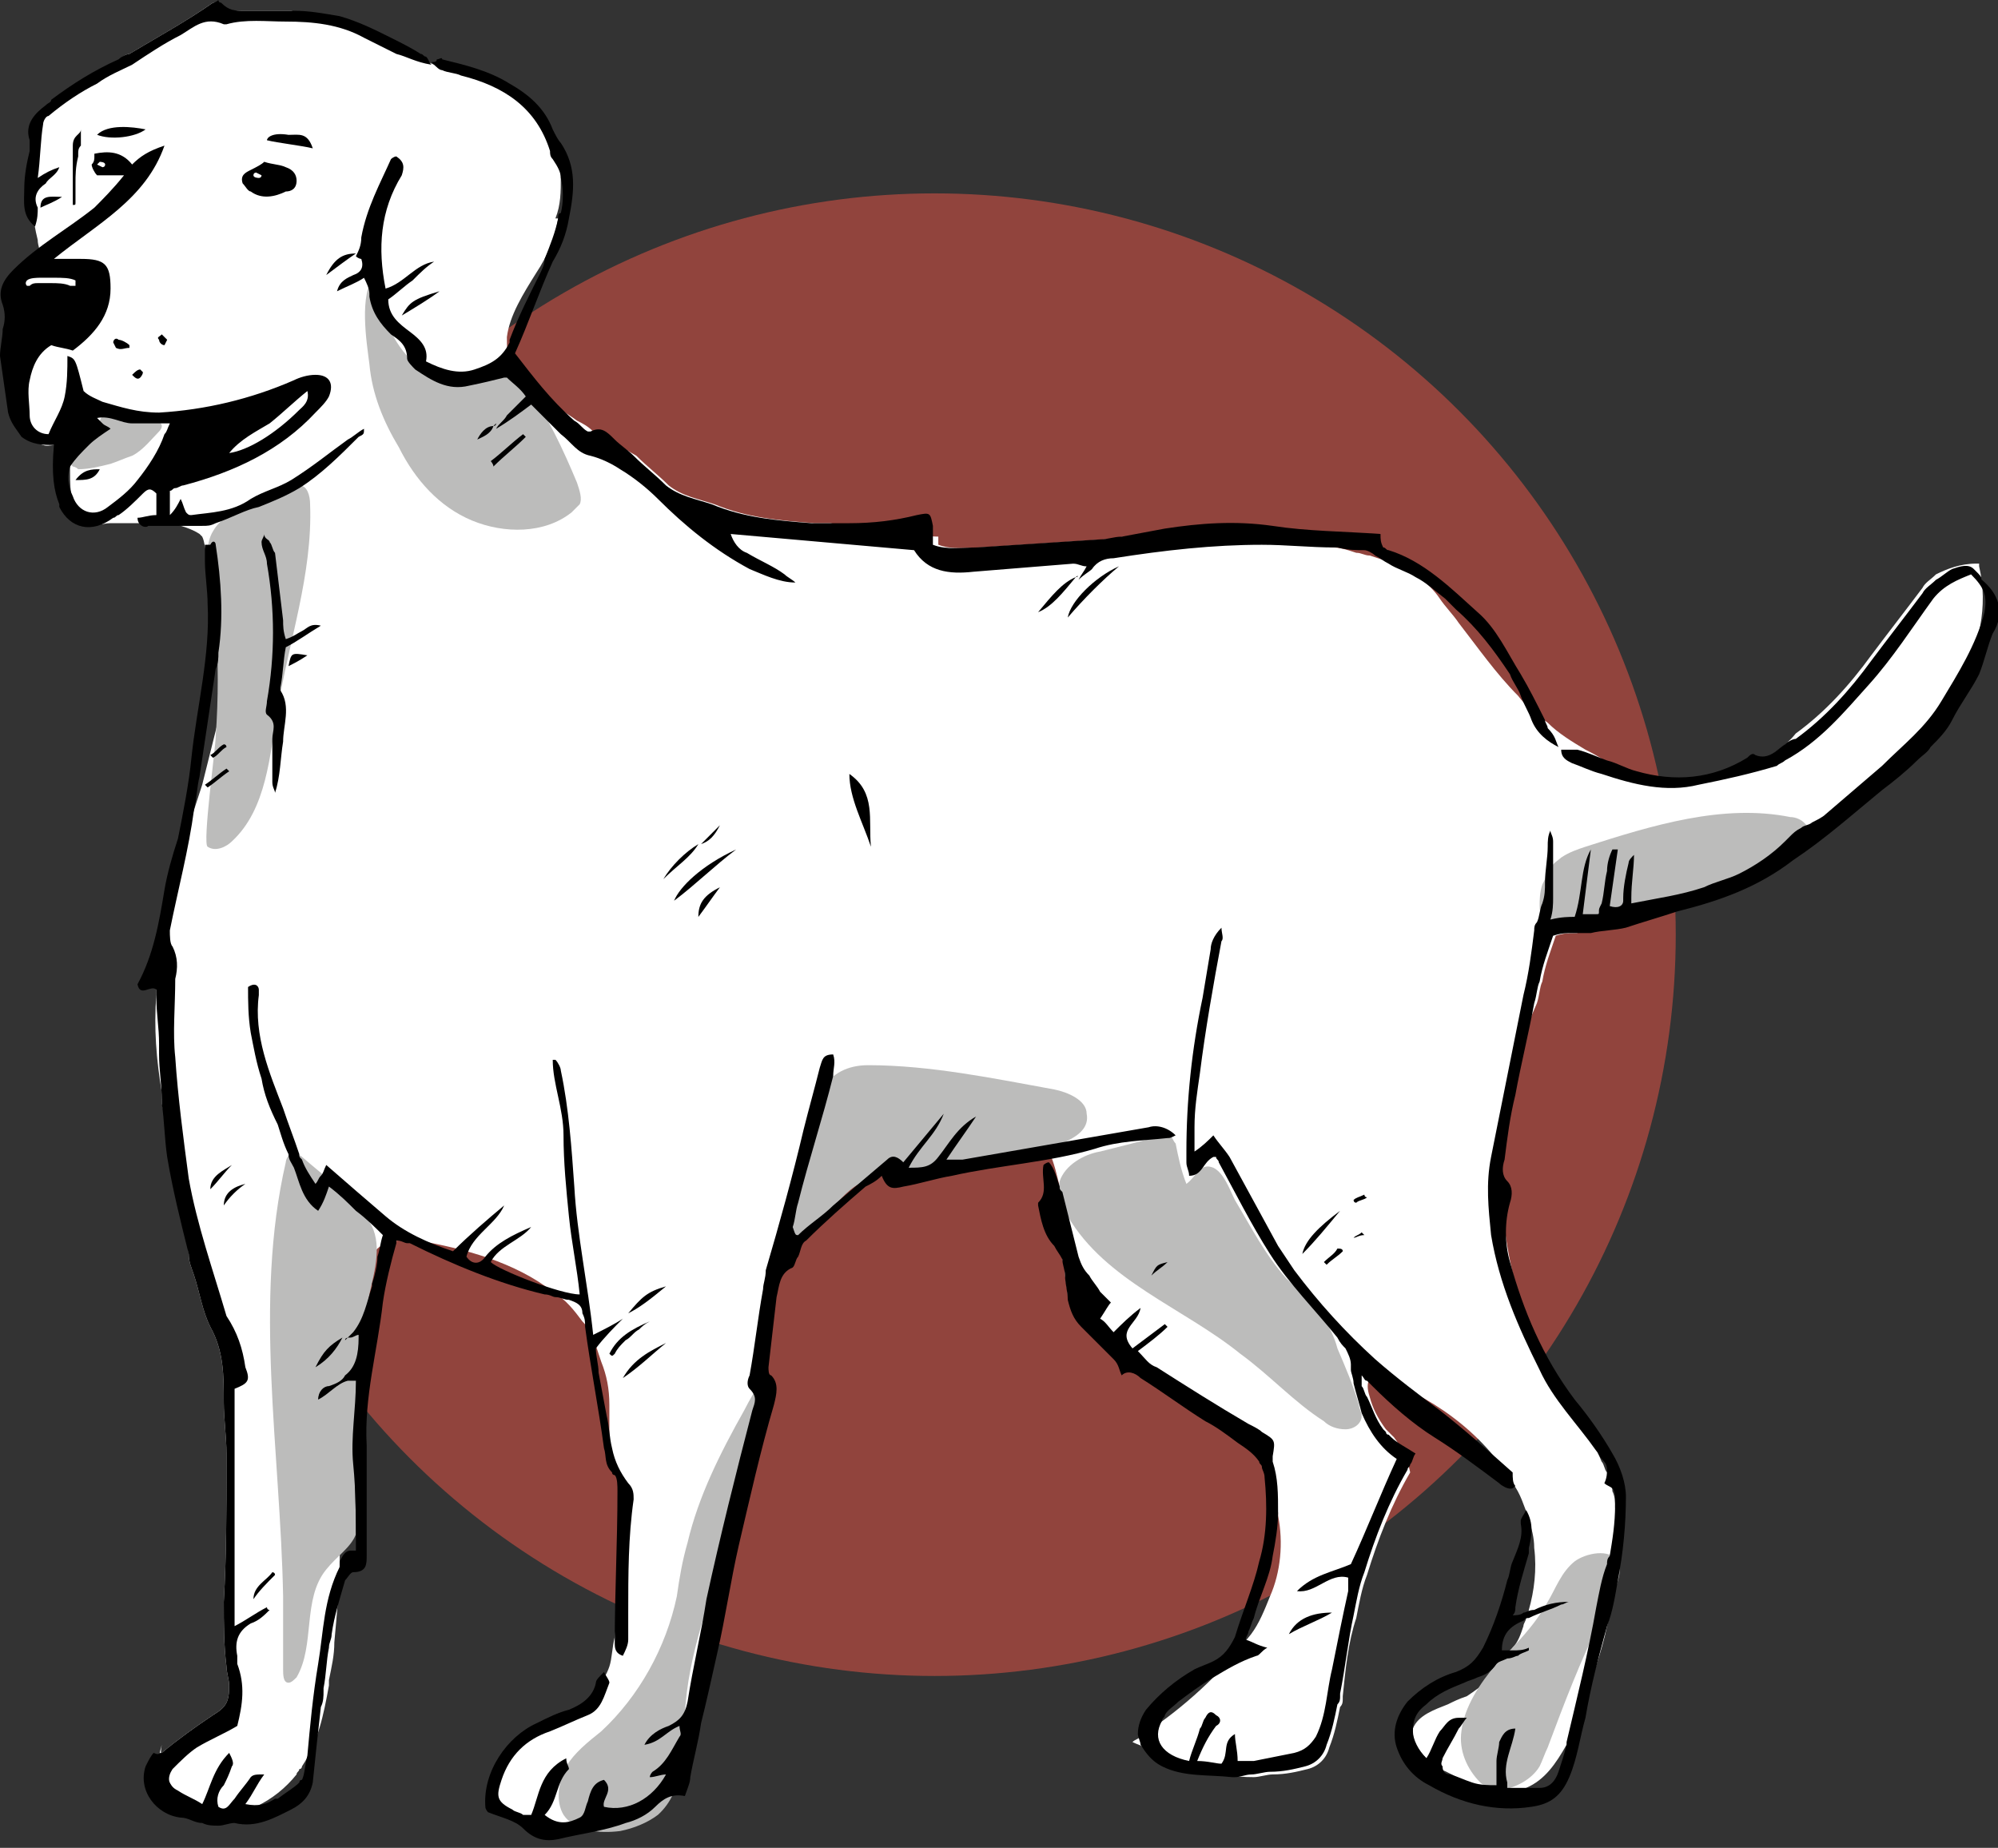 <svg width="93" height="86" viewBox="0 0 93 86" fill="none" xmlns="http://www.w3.org/2000/svg">
<rect x="0" y="0" width="93" height="86" fill="#333333" stroke="none"/>
<g clip-path="url(#clip0_12765_8673)">
<circle cx="43.5" cy="43.5" r="34.5" fill="#F15748" fill-opacity="0.5"/>
<path d="M87.477 36.145C86.473 36.898 85.469 37.651 84.465 38.279C84.088 38.53 83.586 38.781 83.084 39.032C81.453 39.91 79.821 40.538 78.064 41.04C77.311 41.291 76.683 41.416 75.93 41.667C75.805 41.667 75.679 41.793 75.554 41.793C75.303 41.919 75.177 41.919 74.926 42.044C74.801 42.044 74.675 42.169 74.55 42.295L74.424 42.421L74.299 42.546C73.922 42.797 73.671 43.048 73.42 43.425C73.42 43.425 73.42 43.425 73.295 43.425C73.044 43.425 72.793 43.425 72.416 43.55C72.165 44.303 71.914 44.931 71.789 45.684C71.663 45.935 71.663 46.311 71.538 46.688C69.028 52.336 69.404 59.113 72.416 64.384C73.169 65.639 74.048 66.769 74.55 68.024C74.675 68.149 74.675 68.4 74.801 68.526C74.926 68.777 75.052 69.153 75.052 69.404C75.177 69.655 75.177 69.906 75.177 70.157C75.428 72.04 75.303 73.923 74.801 75.68C74.55 76.935 74.048 78.19 73.671 79.445C73.42 80.072 73.169 80.7 72.918 81.202C72.416 82.081 71.914 82.834 71.036 83.21C70.91 83.335 70.659 83.335 70.408 83.335C69.655 83.461 68.902 83.335 68.275 82.959C67.772 82.708 67.396 82.457 67.019 82.332C67.019 82.332 66.894 82.332 66.894 82.206C66.643 82.081 66.517 81.955 66.392 81.829C66.015 81.453 65.639 80.951 65.764 80.574C65.764 80.574 65.764 80.574 65.764 80.449C66.015 79.821 66.768 79.57 67.396 79.319C67.647 79.194 67.898 79.068 68.275 78.943C69.028 78.441 69.655 77.939 70.157 77.186C70.283 77.06 70.408 76.935 70.408 76.684C70.659 76.433 70.785 76.056 70.91 75.68C70.91 75.554 71.036 75.429 71.036 75.303C71.036 75.178 71.161 75.052 71.161 74.927C71.412 74.048 71.538 73.044 71.412 72.04C71.412 71.538 71.287 71.161 71.161 70.659C70.91 70.032 70.785 69.53 70.408 69.028C69.028 66.643 66.517 64.886 63.882 64.008C63.882 64.008 63.882 64.133 63.756 64.133C63.631 64.384 63.631 64.635 63.756 65.012C63.882 65.514 64.133 66.016 64.509 66.518L64.635 66.643L64.76 66.769C64.76 66.769 64.76 66.769 64.886 66.894C65.262 67.396 65.513 67.898 65.639 68.526C64.76 70.032 64.133 71.663 63.631 73.295C63.38 73.923 63.254 74.676 63.129 75.303C62.752 76.433 62.627 77.688 62.501 78.943V79.068C62.501 79.194 62.501 79.319 62.376 79.445C62.25 80.072 62.125 80.7 61.874 81.327C61.748 81.829 61.372 82.206 60.87 82.332C60.368 82.457 59.866 82.582 59.238 82.582C58.987 82.582 58.611 82.708 58.359 82.708C56.602 82.708 54.845 82.206 53.214 81.327C53.088 81.202 52.963 81.202 52.712 81.076C52.837 80.951 52.963 80.951 53.088 80.825C53.339 80.574 53.716 80.449 53.967 80.198C54.845 79.57 55.724 78.817 56.477 78.064C57.104 77.437 57.732 76.684 58.234 76.056C58.611 75.554 58.861 74.927 59.112 74.299C59.615 73.169 59.74 71.789 59.489 70.534C59.489 70.534 59.489 70.534 59.489 70.408C59.364 69.655 59.112 68.777 58.736 68.149C58.736 68.024 58.611 68.024 58.611 67.898C58.108 67.145 57.355 66.392 56.351 66.141C56.226 66.141 56.226 66.141 56.1 66.016C55.096 65.388 54.092 64.635 53.088 64.008C52.837 63.757 52.461 63.631 52.21 63.882C52.084 63.631 52.084 63.38 51.833 63.129C51.331 62.627 50.829 62.125 50.327 61.623C49.951 61.246 49.825 60.87 49.7 60.368C49.7 59.991 49.574 59.615 49.574 59.238C49.574 58.987 49.449 58.736 49.449 58.485C49.449 57.356 49.449 56.226 49.323 55.222C49.198 54.72 49.072 54.093 48.821 53.591C48.696 53.465 48.57 53.34 48.444 53.214C48.444 53.214 48.444 53.214 48.319 53.214C48.319 53.214 48.194 53.089 48.068 53.089C47.441 52.838 46.813 52.963 46.185 53.089C45.558 53.214 44.805 53.34 44.177 53.591C43.926 53.591 43.801 53.716 43.55 53.716C43.048 53.842 42.671 53.967 42.169 54.093C41.918 54.093 41.793 54.218 41.542 54.344C41.416 54.344 41.291 54.469 41.165 54.469C41.165 54.469 41.04 54.469 40.914 54.595C40.412 54.72 39.91 54.971 39.534 55.222C39.408 55.348 39.283 55.348 39.032 55.473C38.404 55.724 37.776 56.101 37.149 56.477C36.773 56.728 36.647 57.105 36.522 57.607C36.396 58.109 36.145 58.736 36.019 59.238C35.768 60.117 35.517 60.87 35.392 61.748C35.266 62.878 35.392 64.008 35.392 65.137C35.392 65.89 35.266 66.643 35.015 67.396C34.764 68.902 34.388 70.534 34.137 72.04C34.011 72.542 34.011 72.918 33.76 73.421C33.635 73.797 33.509 74.048 33.384 74.425C33.133 75.303 33.258 76.433 32.756 77.186C32.505 77.562 32.505 78.19 32.38 78.692C32.254 79.319 32.003 79.821 31.878 80.449C31.878 80.449 31.878 80.449 31.878 80.574C31.878 80.7 31.752 80.825 31.752 80.951C31.501 81.453 31.25 81.955 30.874 82.457C30.623 82.708 30.497 83.085 30.246 83.335C30.121 83.461 29.995 83.712 29.744 83.838C29.242 84.34 28.489 84.716 27.861 84.967C26.732 85.344 25.602 85.469 24.473 84.967H24.347C24.096 84.842 23.845 84.716 23.594 84.465C23.092 84.089 22.841 83.461 22.841 82.959V82.834C22.841 82.708 22.967 82.457 22.967 82.332C23.343 81.829 23.845 81.453 24.347 81.202C24.598 81.076 24.849 80.825 25.226 80.7C25.351 80.574 25.477 80.574 25.602 80.449C25.728 80.323 25.979 80.323 26.104 80.198C26.355 80.072 26.607 79.947 26.858 79.821C27.36 79.57 27.61 79.068 27.861 78.566C27.987 78.315 28.238 77.939 28.364 77.562C28.489 77.186 28.489 76.684 28.615 76.182C28.866 74.174 28.991 72.291 29.117 70.283C29.117 69.906 29.117 69.655 29.117 69.279C28.991 68.902 28.866 68.651 28.74 68.275C28.615 67.898 28.364 67.396 28.364 66.894C28.364 66.392 28.364 65.89 28.364 65.388C28.364 64.635 28.238 64.008 27.987 63.38C27.861 63.004 27.736 62.627 27.61 62.251C27.485 61.999 27.36 61.748 27.108 61.498C26.732 60.995 26.355 60.493 25.728 60.117C23.971 58.736 21.586 58.109 19.453 57.732C19.327 57.732 19.202 57.732 19.076 57.732C18.951 57.732 18.7 57.732 18.574 57.732C18.323 57.732 18.198 57.858 17.947 57.858C17.821 57.983 17.695 57.983 17.57 58.109L17.445 58.234C17.319 58.485 17.194 58.736 17.068 58.987C16.817 59.866 16.566 60.619 16.441 61.498C16.441 61.623 16.441 61.623 16.441 61.748C16.315 62.376 16.189 63.004 16.189 63.631C16.189 63.757 16.189 63.882 16.189 63.882C15.813 66.643 15.813 69.404 15.813 72.291C15.813 72.291 15.813 72.291 15.813 72.416C15.813 73.797 15.687 75.052 15.562 76.433C15.562 77.06 15.436 77.562 15.311 78.19V78.315V78.441C15.06 79.821 14.809 81.076 14.056 82.206C14.056 82.206 14.056 82.332 13.93 82.332C13.93 82.457 13.805 82.457 13.805 82.582C12.801 83.838 11.169 84.716 9.663 84.34C8.283 83.963 7.279 82.457 7.53 81.202C7.404 81.704 7.404 81.578 7.53 81.578C8.283 80.951 9.161 80.323 9.914 79.821C10.542 79.445 10.667 79.194 10.667 78.441C10.667 78.19 10.542 77.813 10.542 77.562C10.416 76.558 10.416 75.554 10.416 74.55C10.542 72.416 10.542 70.283 10.542 68.149C10.542 67.898 10.542 67.773 10.542 67.647C10.542 66.894 10.416 66.016 10.416 65.263C10.416 64.008 10.416 62.878 9.789 61.748C9.412 60.995 9.287 60.117 9.036 59.364C8.91 58.987 8.785 58.736 8.785 58.36C8.534 55.975 8.032 53.716 7.53 51.331C7.53 51.331 7.53 51.331 7.53 51.206V51.081V50.955C7.53 50.955 7.53 50.955 7.53 50.83C7.279 49.323 7.153 47.817 7.279 46.311C7.279 44.178 7.655 42.044 8.283 40.036C8.659 38.906 9.036 37.651 9.412 36.522C9.663 35.518 9.914 34.514 10.165 33.51C10.291 32.631 10.291 31.627 10.291 30.748C10.291 29.493 10.04 28.238 9.789 26.983V26.858C9.789 26.607 9.663 26.23 9.663 25.979C9.538 25.603 9.538 25.226 9.412 24.975L9.287 24.85C8.91 24.599 8.408 24.473 8.032 24.348C7.906 24.348 7.781 24.348 7.655 24.348H7.53C7.028 24.348 6.4 24.348 5.898 24.348C5.647 24.348 5.396 24.348 5.145 24.348C4.768 24.348 4.141 24.599 3.764 24.348C3.513 24.097 3.388 23.595 3.388 23.344C3.262 22.842 3.262 22.465 3.262 21.963C3.262 21.838 3.262 20.708 3.137 20.708C2.76 20.582 2.258 20.834 2.007 20.708C1.882 20.708 1.882 20.582 1.756 20.582C1.38 20.206 1.003 19.704 0.752 19.202C0.627 18.7 0.627 18.198 0.627 17.696C0.627 16.943 0.752 16.19 0.627 15.437C0.501 15.06 0.376 14.684 0.501 14.182C0.752 13.303 1.882 12.801 1.882 11.923C1.882 11.672 1.756 11.421 1.756 11.169C1.505 10.165 1.505 9.538 1.505 9.036C1.505 8.408 1.505 7.655 1.505 7.028C1.505 6.526 1.756 6.024 2.007 5.522C2.133 5.145 2.258 4.894 2.509 4.643C3.513 3.89 4.517 3.263 5.647 2.761C5.647 2.635 5.898 2.51 6.023 2.51C7.279 1.757 8.659 1.004 9.914 0.125C10.04 0.125 10.165 0.125 10.165 0.125C10.542 0.502 10.793 0.502 11.295 0.502C12.048 0.502 12.801 0.502 13.554 0.502C14.809 0.753 15.938 1.255 17.068 1.757C17.947 2.133 18.7 2.384 19.578 2.761C19.829 2.886 19.955 2.886 20.206 3.012C21.586 3.388 22.841 3.765 23.845 4.392C24.598 4.769 24.975 5.647 25.477 6.275C25.853 6.777 26.104 7.53 26.104 8.283C26.104 8.91 26.104 9.538 25.853 10.165H25.979C25.853 11.044 25.477 11.923 24.975 12.676C24.347 13.68 23.72 14.684 23.594 15.688C23.594 16.19 23.594 16.566 23.845 17.068C23.845 17.194 23.971 17.319 24.096 17.445C24.222 17.696 24.347 17.821 24.598 17.947C24.849 18.198 25.1 18.323 25.351 18.574C25.853 18.951 26.355 19.202 26.858 19.578C27.108 19.704 27.36 19.829 27.61 20.081C28.238 20.457 28.991 20.834 29.619 21.21C30.121 21.712 30.623 22.089 31.125 22.591C31.752 23.093 32.505 23.218 33.258 23.469C34.764 24.097 36.27 24.222 37.902 24.348C38.153 24.348 38.404 24.348 38.655 24.348C39.91 24.599 41.04 24.724 42.295 24.85C42.797 24.85 43.173 24.975 43.675 24.975C43.675 25.101 43.675 25.226 43.675 25.352C44.303 25.603 45.056 25.477 45.683 25.477C47.566 25.352 49.574 25.226 51.457 25.101C51.833 25.101 52.084 24.975 52.461 24.975C55.724 24.85 58.861 24.85 61.999 25.477C62.376 25.477 62.752 25.603 63.129 25.728C63.38 25.728 63.505 25.854 63.756 25.854C64.509 26.105 65.388 26.356 66.015 26.858C66.392 27.109 66.768 27.485 67.019 27.862C67.27 28.238 67.647 28.615 67.898 28.991C68.776 30.121 69.655 31.376 70.659 32.38C71.036 32.882 71.538 33.259 72.04 33.635C72.542 34.137 73.169 34.514 73.797 34.89C74.048 35.016 74.299 35.141 74.675 35.392C76.934 36.522 79.695 36.773 81.829 35.518C82.457 35.141 83.084 34.765 83.586 34.137C84.967 33.133 86.096 31.878 87.1 30.497C87.853 29.493 88.732 28.364 89.485 27.36C89.611 27.109 89.862 26.983 90.112 26.732C90.615 26.481 91.242 26.23 91.995 26.23C91.995 26.23 91.995 26.23 92.121 26.23C92.121 26.23 92.121 26.23 92.121 26.356C92.999 30.121 90.364 33.761 87.477 36.145Z" fill="white"/>
<path d="M7.781 51.459L7.279 49.074C7.405 49.702 7.53 50.329 7.656 50.957C7.656 51.208 7.781 51.333 7.781 51.459Z" fill="white"/>
<path d="M4.519 19.83C4.142 20.207 3.64 20.583 3.389 20.96C3.264 21.085 3.264 21.211 3.264 21.336C3.264 21.462 3.264 21.587 3.389 21.713C3.389 21.713 3.515 21.713 3.64 21.838C4.142 21.838 4.644 21.713 5.146 21.587C5.523 21.462 5.774 21.336 6.15 21.211C6.652 20.96 7.029 20.458 7.405 20.081C7.405 20.081 7.531 19.956 7.531 19.83C7.531 19.705 7.405 19.579 7.154 19.579C6.401 19.328 5.523 19.328 4.77 19.328L4.519 19.83Z" fill="#BCBCBB"/>
<path d="M18.951 16.566C19.955 17.57 21.461 18.072 22.842 17.57C23.218 17.445 23.469 17.319 23.846 17.319C24.097 17.445 24.348 17.695 24.473 17.947C25.477 19.327 26.23 20.959 26.858 22.465C26.983 22.841 27.109 23.218 26.983 23.469C26.858 23.594 26.732 23.72 26.607 23.845C25.352 24.849 23.469 24.849 21.963 24.222C20.457 23.594 19.328 22.339 18.574 20.833C17.821 19.578 17.319 18.323 17.194 16.942C17.068 15.938 16.692 13.679 17.445 12.801C17.821 14.307 17.947 15.436 18.951 16.566Z" fill="#BCBCBB"/>
<path d="M9.665 39.408C10.041 39.659 10.543 39.408 10.794 39.157C12.426 37.651 12.551 35.141 12.928 33.007C13.43 29.869 14.559 26.732 14.434 23.468C14.434 23.092 14.309 22.59 13.932 22.59C13.806 22.59 13.681 22.59 13.555 22.715C12.551 23.217 10.543 23.594 9.916 24.723C9.288 25.727 9.916 27.861 10.041 28.991C10.167 30.748 10.167 32.505 10.041 34.262C10.041 34.764 9.414 39.282 9.665 39.408Z" fill="#BCBCBB"/>
<path d="M16.566 70.658C16.566 70.909 16.566 71.16 16.566 71.411C16.315 72.039 15.688 72.415 15.186 73.043C14.056 74.423 14.684 76.557 13.805 78.063C13.68 78.189 13.554 78.314 13.429 78.314C13.178 78.314 13.178 77.938 13.178 77.686C13.178 76.557 13.178 75.427 13.178 74.298C13.052 67.52 11.797 60.618 13.303 54.091C13.303 53.966 13.429 53.715 13.554 53.715C13.68 53.715 13.931 53.715 14.056 53.84C15.06 54.719 16.441 55.723 17.194 56.852C17.821 57.856 17.445 59.112 17.194 60.241C16.566 63.63 16.441 67.144 16.566 70.658Z" fill="#BCBCBB"/>
<path d="M31.879 79.821C31.753 81.452 31.879 83.335 30.624 84.464C30.122 84.841 29.494 85.092 28.867 85.217C27.863 85.343 26.733 85.217 26.231 84.464C25.855 83.837 25.98 82.958 26.357 82.205C26.733 81.578 27.361 81.076 27.988 80.574C29.745 78.942 31 76.683 31.503 74.298C31.628 73.42 31.753 72.667 32.005 71.788C32.507 69.655 33.511 67.647 34.64 65.638C34.891 65.136 35.142 64.76 35.393 64.258C35.142 64.509 35.393 65.889 35.142 66.266C35.017 66.642 34.766 67.019 34.766 67.521C34.515 68.901 34.389 70.282 33.887 71.537C33.134 74.298 32.005 76.934 31.879 79.821Z" fill="#BCBCBB"/>
<path d="M59.867 59.492C60.494 60.119 61.122 60.621 61.624 61.374C61.875 61.751 62.126 62.253 62.252 62.755C62.628 63.633 63.005 64.512 63.256 65.391C63.256 65.516 63.381 65.767 63.381 65.892C63.381 66.269 63.005 66.52 62.628 66.52C62.252 66.52 61.875 66.394 61.624 66.144C60.243 65.265 59.114 64.01 57.733 63.006C55.098 60.872 51.458 59.617 49.701 56.605C49.45 56.103 49.199 55.601 49.324 54.973C49.575 54.22 50.454 53.718 51.207 53.593C52.211 53.342 53.215 53.091 54.094 52.84C54.219 52.84 54.345 52.84 54.47 52.84C54.596 52.965 54.596 53.091 54.721 53.216C54.847 53.844 54.972 54.471 55.223 55.099C55.725 54.722 55.851 54.095 56.478 54.346C56.98 54.597 57.231 55.35 57.482 55.852C58.235 57.107 58.863 58.362 59.867 59.492Z" fill="#BCBCBB"/>
<path d="M72.04 81.327C71.915 81.578 71.789 81.955 71.664 82.206C71.287 82.833 70.534 83.21 69.781 83.335C69.656 83.335 69.405 83.335 69.279 83.21C69.154 83.084 69.028 83.084 68.903 82.959C68.275 82.331 67.898 81.453 68.024 80.574C68.15 79.445 68.903 78.315 69.656 77.437C70.534 76.558 71.413 75.68 72.04 74.55C72.417 73.922 72.668 73.169 73.295 72.667C73.797 72.291 74.927 72.04 75.303 72.667C75.68 73.295 74.801 74.675 74.55 75.303C73.546 77.311 72.793 79.319 72.04 81.327Z" fill="#BCBCBB"/>
<path d="M36.648 58.109C38.029 57.732 38.531 56.1 39.786 55.222C40.539 54.72 41.543 54.594 42.422 54.469C43.928 54.218 45.308 54.092 46.814 53.841C47.819 53.716 48.822 53.59 49.701 53.088C50.203 52.837 50.705 52.461 50.58 51.833C50.58 51.206 49.701 50.829 49.074 50.704C46.312 50.202 43.3 49.574 40.414 49.574C38.406 49.574 37.778 51.206 37.527 52.963C36.899 54.72 36.774 56.477 36.648 58.109Z" fill="#BCBCBB"/>
<path d="M83.838 39.407C82.458 40.411 80.701 40.913 79.069 41.415C77.814 41.792 75.68 42.922 74.049 43.298C73.798 43.298 73.547 43.423 73.296 43.423C73.296 43.423 73.296 43.423 73.17 43.423C73.045 43.423 73.045 43.423 72.919 43.423C72.041 43.298 71.664 42.796 71.664 42.168C71.664 41.917 71.664 41.541 71.79 41.164C71.915 40.913 72.041 40.662 72.166 40.411C72.292 40.16 72.543 40.035 72.668 39.909C73.045 39.658 73.421 39.533 73.798 39.407C76.935 38.403 80.198 37.399 83.336 38.027C83.587 38.027 83.838 38.152 83.964 38.278L84.089 38.403C84.089 38.403 84.089 38.529 84.215 38.529C84.591 38.78 84.215 39.156 83.838 39.407Z" fill="#BCBCBB"/>
<path d="M29.494 69.781C29.242 71.538 29.242 73.295 29.242 75.052C29.242 75.429 29.242 75.805 29.242 76.307C29.242 76.558 29.117 76.809 28.991 77.061C28.615 76.935 28.615 76.684 28.615 76.433C28.615 74.048 28.741 71.789 28.741 69.405C28.741 69.154 28.741 68.777 28.615 68.652C28.615 68.652 28.489 68.652 28.489 68.526C28.113 68.15 28.238 67.773 28.113 67.397C27.862 65.514 27.485 63.631 27.234 61.749C27.234 61.498 27.234 61.372 27.109 61.121C27.109 60.745 26.858 60.619 26.481 60.494C26.23 60.494 26.105 60.368 25.854 60.368C25.728 60.368 25.603 60.243 25.352 60.243C23.218 59.741 21.085 58.862 19.076 57.858C19.076 57.858 19.076 57.858 18.951 57.858C18.826 57.858 18.7 57.733 18.449 57.733V57.858C18.198 58.737 17.947 59.741 17.821 60.619C17.57 62.878 16.943 65.012 17.068 67.271C17.068 68.526 17.068 69.656 17.068 70.911C17.068 71.413 17.068 71.915 17.068 72.417C17.068 72.793 17.068 73.17 16.441 73.17C16.315 73.17 16.19 73.421 16.064 73.546C15.813 74.425 15.562 75.178 15.437 76.056C15.437 76.307 15.311 76.433 15.311 76.684C15.186 77.311 15.186 77.939 15.06 78.567V78.692C15.06 78.943 15.06 79.194 14.935 79.445C14.809 80.575 14.684 81.704 14.558 82.959C14.433 83.587 14.056 83.963 13.554 84.214C12.801 84.591 11.923 85.093 10.919 84.842C10.668 84.842 10.417 84.967 10.166 84.967C9.915 84.967 9.664 84.967 9.413 84.842C9.036 84.842 8.785 84.591 8.408 84.591C7.279 84.465 6.4 83.336 6.777 82.206C6.902 81.955 7.028 81.704 7.153 81.579C7.404 81.704 7.404 81.579 7.53 81.579C8.283 80.951 9.162 80.324 9.915 79.822C10.542 79.445 10.668 79.194 10.668 78.441C10.668 78.19 10.542 77.814 10.542 77.562C10.417 76.558 10.417 75.554 10.417 74.55C10.542 72.417 10.542 70.283 10.542 68.15C10.542 67.898 10.542 67.773 10.542 67.647C10.542 66.894 10.417 66.016 10.417 65.263C10.417 64.008 10.417 62.878 9.789 61.749C9.413 60.996 9.287 60.117 9.036 59.364C8.911 58.988 8.785 58.737 8.785 58.36C8.408 56.854 8.032 55.348 7.781 53.842C7.655 52.963 7.655 52.21 7.53 51.332C7.53 51.332 7.53 51.332 7.53 51.206C7.53 50.453 7.404 49.826 7.404 49.073C7.404 48.822 7.404 48.696 7.404 48.571C7.404 47.818 7.279 47.19 7.279 46.437C7.279 46.312 7.279 46.186 7.279 46.06C7.028 45.809 6.526 46.437 6.4 45.809C7.153 44.429 7.404 42.923 7.655 41.417C7.781 40.664 8.032 39.785 8.283 39.032C8.534 37.777 8.785 36.522 8.911 35.267C9.162 32.882 9.789 30.498 9.664 28.113C9.664 27.486 9.538 26.733 9.538 26.105V25.98C9.538 25.729 9.538 25.477 9.538 25.352C9.664 25.352 9.664 25.352 9.789 25.352C9.915 25.101 10.04 25.226 10.04 25.352C10.291 26.983 10.417 28.741 10.166 30.372C10.166 30.623 10.166 30.874 10.04 31.125C9.789 32.757 9.538 34.514 9.287 36.145C9.162 36.648 9.162 37.15 9.036 37.651C8.785 39.534 8.283 41.417 7.906 43.299C7.906 43.55 7.906 43.927 8.032 44.052C8.283 44.554 8.283 45.056 8.157 45.558C8.157 46.813 8.032 48.069 8.157 49.198C8.283 51.081 8.534 52.963 8.785 54.846C9.162 56.98 9.915 59.113 10.542 61.247C11.044 62 11.295 62.753 11.421 63.631C11.672 64.259 11.546 64.384 10.919 64.635V75.68C11.421 75.429 11.923 75.052 12.425 74.801C12.425 74.801 12.425 74.927 12.55 74.927C12.299 75.178 12.048 75.429 11.672 75.554C11.044 75.931 10.919 76.433 11.044 77.061C11.044 77.186 11.044 77.311 11.044 77.437C11.421 78.441 11.295 79.32 11.044 80.324C10.417 80.7 9.789 80.951 9.162 81.328C8.785 81.579 8.408 81.955 8.032 82.332C7.781 82.708 7.781 83.085 8.283 83.336C8.659 83.587 9.036 83.712 9.413 83.963C9.789 83.21 9.915 82.332 10.668 81.579C10.793 81.83 10.919 82.081 10.793 82.206C10.668 82.583 10.542 82.834 10.417 83.085C10.166 83.336 10.04 83.712 10.166 84.089C10.542 84.34 10.668 83.963 10.919 83.712C11.17 83.336 11.421 83.085 11.672 82.708C11.797 82.583 11.923 82.583 12.299 82.583C11.923 83.085 11.797 83.461 11.421 83.963C12.048 84.089 12.425 83.963 12.801 83.712C12.801 83.712 12.801 83.712 12.927 83.712C13.429 83.336 13.68 83.21 13.931 82.959C13.931 82.959 13.931 82.834 14.056 82.834C14.182 82.583 14.182 82.206 14.307 81.704C14.433 80.324 14.558 78.943 14.809 77.437C15.06 75.931 15.06 74.425 15.813 72.919V72.793V72.668C15.939 72.417 16.064 72.166 16.315 72.166C16.315 72.166 16.441 72.166 16.566 72.166V71.915C16.566 70.66 16.566 69.405 16.441 68.15C16.315 66.894 16.566 65.639 16.566 64.259C16.441 64.259 16.315 64.259 16.19 64.259C15.688 64.384 15.311 64.886 14.809 65.137C14.809 64.761 15.06 64.51 15.311 64.51C15.688 64.384 15.939 64.259 16.064 64.008C16.566 63.631 16.692 63.004 16.692 62.251C16.692 62.251 16.692 62.251 16.692 62.125C16.566 62.125 16.441 62.251 16.315 62.251C16.19 62.251 16.064 62.251 16.064 62.376C16.19 62.251 16.315 62.125 16.441 62C16.943 61.372 17.068 60.619 17.319 59.866C17.319 59.866 17.319 59.866 17.319 59.741C17.445 59.364 17.57 58.862 17.57 58.486C17.696 58.109 17.696 57.858 17.821 57.481C17.445 57.105 17.068 56.728 16.566 56.352C16.19 55.975 15.813 55.599 15.311 55.222C15.186 55.599 15.06 55.975 14.809 56.352C14.056 55.85 13.931 54.971 13.68 54.344C13.554 54.093 13.429 53.967 13.429 53.716C13.178 53.214 13.052 52.712 12.927 52.336C12.55 51.583 12.299 50.955 12.174 50.202C11.923 49.449 11.797 48.696 11.672 48.069C11.546 47.316 11.546 46.562 11.546 45.935C11.923 45.684 12.048 45.935 12.048 46.06C12.048 46.06 12.048 46.186 12.048 46.312C11.797 48.194 12.55 49.951 13.178 51.583C13.429 52.336 13.68 52.963 13.931 53.716C13.931 53.842 13.931 53.842 14.056 53.967C14.182 54.344 14.433 54.72 14.684 55.097C14.809 54.971 14.809 54.846 14.935 54.72C15.06 54.595 15.06 54.469 15.186 54.218C16.19 55.097 17.068 55.85 17.947 56.603C18.826 57.356 19.955 57.858 21.085 58.234C21.838 57.481 22.716 56.728 23.469 56.101C23.093 56.98 21.963 57.481 21.712 58.486C21.963 58.862 22.34 58.862 22.591 58.486C23.093 57.858 23.846 57.481 24.724 57.105C24.222 57.733 23.218 57.983 22.842 58.737C23.218 59.113 26.105 60.243 26.983 60.243C26.858 58.988 26.607 57.858 26.481 56.603C26.356 55.348 26.23 54.093 26.23 52.838C26.23 51.583 25.728 50.453 25.728 49.324H25.854C25.979 49.449 26.105 49.7 26.105 49.826C26.481 51.583 26.607 53.465 26.732 55.222C26.858 57.481 27.36 59.741 27.611 62.125C28.113 61.874 28.615 61.623 28.991 61.372C28.615 61.749 28.113 62.251 27.736 62.753C27.736 63.129 27.862 63.506 27.862 63.882C27.987 64.51 28.113 65.263 28.238 65.89C28.364 66.392 28.364 66.894 28.489 67.397C28.615 68.024 28.866 68.526 29.242 69.028C29.494 69.279 29.494 69.53 29.494 69.781Z" fill="black"/>
<path d="M92.749 29.493C92.498 30.12 92.373 30.748 92.122 31.376C91.745 32.129 91.243 32.756 90.867 33.509C90.616 34.011 90.239 34.388 89.863 34.764C89.737 35.015 89.486 35.141 89.235 35.392C88.733 35.894 88.106 36.396 87.604 36.772C86.223 37.902 84.968 39.032 83.462 40.035C81.83 41.291 80.073 41.918 78.065 42.42C77.312 42.671 76.434 42.922 75.681 43.173C75.178 43.299 74.551 43.299 74.049 43.424C73.798 43.424 73.547 43.424 73.296 43.424H73.17C72.919 43.424 72.668 43.424 72.292 43.55C72.041 44.303 71.79 44.93 71.664 45.683C71.539 45.934 71.539 46.311 71.413 46.687C71.162 48.068 70.786 49.574 70.535 50.955C70.284 51.959 70.158 52.963 70.033 53.967C69.907 54.343 69.907 54.72 70.158 54.971C70.409 55.222 70.409 55.598 70.284 55.975C70.033 56.853 70.033 57.857 70.284 58.736C70.911 60.995 71.79 63.129 73.296 65.137C73.924 65.89 74.551 66.768 75.053 67.647C75.43 68.274 75.681 69.027 75.681 69.655C75.681 70.91 75.555 72.291 75.304 73.546C75.178 74.299 75.053 75.052 74.802 75.679C74.425 77.06 74.049 78.44 73.798 79.946C73.547 80.825 73.421 81.829 73.045 82.708C72.668 83.586 72.166 83.963 71.288 84.088C69.656 84.339 68.025 83.963 66.519 83.084C65.766 82.708 65.263 82.08 65.013 81.327C64.761 80.574 65.013 79.821 65.515 79.193C66.142 78.566 66.895 78.064 67.774 77.813C68.401 77.562 68.652 77.311 69.029 76.683C69.531 75.679 69.907 74.55 70.158 73.546C70.284 73.295 70.284 72.918 70.409 72.667C70.66 72.04 70.911 71.537 70.786 70.91V70.784C70.786 70.659 70.911 70.534 71.037 70.282C71.413 70.91 71.288 71.537 71.162 72.04C71.162 72.165 71.162 72.165 71.162 72.291C70.911 73.169 70.66 73.922 70.535 74.801C70.535 74.926 70.535 75.052 70.409 75.177C70.535 75.177 70.786 75.177 70.911 75.052C71.037 75.052 71.162 74.926 71.413 74.926C71.915 74.675 72.417 74.55 73.045 74.55C72.919 74.55 72.794 74.675 72.668 74.675C72.166 74.926 71.664 75.052 71.162 75.303C71.037 75.303 71.037 75.303 70.911 75.428C70.284 75.679 69.907 76.056 69.907 76.809C70.033 76.809 70.158 76.809 70.409 76.809C70.66 76.809 70.911 76.809 71.162 76.683V76.809C70.911 76.934 70.786 76.934 70.66 77.06C70.535 77.06 70.409 77.185 70.158 77.185C69.907 77.311 69.782 77.311 69.656 77.436C69.405 77.813 69.154 77.938 68.778 78.064C68.527 78.189 68.401 78.189 68.15 78.315C67.523 78.566 66.895 78.817 66.393 79.319C65.891 79.695 65.766 80.072 65.766 80.574C65.766 80.951 66.017 81.453 66.393 81.829C66.644 81.453 66.77 80.951 67.021 80.574C67.272 80.323 67.397 79.946 67.899 79.946C68.025 79.946 68.15 79.946 68.276 79.946C68.15 80.072 68.025 80.323 67.899 80.448C67.648 80.951 67.397 81.327 67.146 81.829C67.146 81.954 67.021 82.08 67.146 82.206C67.146 82.457 67.272 82.582 67.523 82.582C67.899 82.708 68.15 82.833 68.527 82.959C68.903 83.084 69.28 83.084 69.656 83.084V82.959C69.656 82.582 69.656 82.331 69.656 81.954C69.656 81.704 69.782 81.327 69.782 81.076C69.907 80.825 70.033 80.448 70.535 80.448C70.409 81.327 69.907 82.08 70.158 82.959C70.158 83.084 70.158 83.084 70.158 83.21C70.535 83.21 70.911 83.21 71.162 83.21C71.288 83.21 71.539 83.21 71.664 83.21C72.166 83.21 72.417 82.833 72.543 82.457C72.668 82.08 72.794 81.704 72.919 81.201V81.076C73.421 78.942 73.924 76.934 74.3 74.801C74.425 74.173 74.551 73.42 74.802 72.793C74.802 72.667 74.802 72.542 74.927 72.416C75.053 71.663 75.178 70.91 75.178 70.031V69.906C75.178 69.655 75.178 69.404 75.053 69.278C74.927 69.153 74.802 69.153 74.677 69.027C74.802 68.776 74.802 68.525 74.802 68.4C74.802 68.149 74.677 68.023 74.551 67.898C74.425 67.772 74.425 67.647 74.3 67.521C73.421 66.266 72.292 65.137 71.664 63.756C70.66 61.748 69.782 59.74 69.405 57.481C69.28 56.226 69.154 55.096 69.405 53.841C69.907 51.331 70.409 48.821 70.911 46.311C71.162 45.307 71.288 44.303 71.413 43.299C71.413 43.173 71.413 43.048 71.539 42.922C71.664 42.671 71.664 42.295 71.79 42.044C71.915 41.667 71.915 41.416 71.915 41.04C71.915 40.538 72.041 39.91 72.041 39.408C72.041 39.157 72.041 38.906 72.166 38.655C72.166 38.781 72.292 38.906 72.292 39.157C72.292 39.533 72.292 39.91 72.292 40.412C72.292 40.914 72.292 41.291 72.292 41.793C72.292 42.044 72.292 42.42 72.166 42.797C72.668 42.671 73.045 42.671 73.296 42.671C73.672 41.542 73.547 40.412 74.049 39.533C73.924 40.538 73.798 41.542 73.672 42.546C73.924 42.546 74.174 42.546 74.3 42.546C74.425 42.546 74.425 42.546 74.425 42.42C74.425 42.295 74.425 42.295 74.551 42.044C74.677 41.542 74.677 41.04 74.802 40.538C74.802 40.161 74.927 39.785 75.053 39.533C75.053 39.533 75.178 39.533 75.304 39.533C75.178 40.412 75.053 41.291 74.927 42.169C75.304 42.295 75.555 42.169 75.555 41.918C75.555 41.918 75.555 41.918 75.555 41.793C75.555 41.291 75.681 40.663 75.806 40.161C75.806 40.035 75.932 39.91 76.057 39.785C76.057 40.412 75.932 41.04 75.932 41.793C75.932 41.918 75.932 42.044 75.932 42.044C77.187 41.793 78.191 41.667 79.32 41.291C79.822 41.04 80.45 40.914 80.952 40.663C81.705 40.286 82.458 39.785 83.085 39.157C83.211 39.032 83.211 39.032 83.336 38.906C83.462 38.781 83.587 38.655 83.838 38.529C83.964 38.404 84.215 38.404 84.341 38.278C84.591 38.153 84.843 38.027 84.968 37.902C85.847 37.149 86.725 36.396 87.604 35.643C88.608 34.639 89.612 33.886 90.365 32.631C91.118 31.376 91.996 29.995 92.373 28.489C92.498 27.736 92.373 27.359 91.745 26.732C91.118 26.983 90.49 27.234 89.988 27.861C88.984 29.242 88.106 30.623 86.976 31.878C85.847 33.133 84.717 34.513 83.085 35.392C82.96 35.517 82.834 35.517 82.709 35.643C81.454 36.019 80.324 36.27 79.069 36.521C77.563 36.898 76.057 36.521 74.551 36.019C74.049 35.894 73.547 35.643 73.17 35.517C72.919 35.392 72.668 35.266 72.668 34.89C72.919 34.89 73.17 34.89 73.421 34.89C73.924 35.015 74.425 35.266 74.802 35.392C75.304 35.517 75.681 35.768 76.183 35.894C77.94 36.396 79.697 36.27 81.328 35.266C81.454 35.141 81.579 35.015 81.705 35.141C82.332 35.392 82.709 34.89 83.085 34.639C83.211 34.513 83.462 34.388 83.587 34.388C84.968 33.384 86.098 32.129 87.102 30.748C87.855 29.744 88.733 28.614 89.486 27.61C89.612 27.359 89.863 27.234 90.114 26.983C90.365 26.857 90.616 26.606 90.867 26.481C91.243 26.355 91.62 26.23 91.871 26.481C91.871 26.481 91.871 26.481 91.996 26.606C92.122 26.732 92.247 26.857 92.247 26.983C93 27.61 93.377 28.489 92.749 29.493Z" fill="black"/>
<path d="M70.535 69.156C70.409 69.281 70.409 69.281 70.284 69.281C70.158 69.281 69.907 69.156 69.782 69.03C68.778 68.277 67.774 67.524 66.77 66.896C65.766 66.269 64.762 65.39 63.883 64.512C63.883 64.512 63.758 64.386 63.632 64.261C63.507 64.261 63.507 64.135 63.381 64.01C63.381 64.261 63.381 64.386 63.381 64.512C63.507 64.637 63.507 64.888 63.632 65.014C63.883 65.516 64.009 66.018 64.385 66.52L64.511 66.645C64.511 66.645 64.511 66.771 64.636 66.771C64.636 66.771 64.636 66.771 64.762 66.896C65.013 67.147 65.515 67.398 65.891 67.65C65.766 67.775 65.766 68.026 65.64 68.151C65.64 68.277 65.515 68.277 65.515 68.403C64.636 69.909 64.009 71.54 63.507 73.172C63.255 73.799 63.13 74.552 63.005 75.18C62.754 76.309 62.628 77.564 62.377 78.82V78.945C62.377 79.07 62.377 79.196 62.252 79.322C62.126 79.949 62.001 80.577 61.749 81.204C61.624 81.706 61.247 82.083 60.745 82.208C60.243 82.334 59.741 82.459 59.114 82.459C58.863 82.459 58.486 82.585 58.235 82.585C57.984 82.585 57.733 82.71 57.482 82.71C57.482 82.71 57.482 82.71 57.357 82.71C56.227 82.585 55.098 82.71 54.094 82.208C53.592 81.957 53.341 81.581 53.09 81.204C53.09 81.079 52.964 80.828 52.964 80.702C52.964 80.326 53.09 79.949 53.341 79.573C53.968 78.82 54.721 78.192 55.6 77.69C55.851 77.564 56.227 77.439 56.478 77.313C56.98 77.062 57.231 76.686 57.482 76.184C57.859 74.929 58.361 73.799 58.612 72.67C58.988 71.415 58.988 70.034 58.863 68.779C58.863 68.528 58.737 68.403 58.737 68.277C58.737 68.151 58.612 68.151 58.612 68.026C58.361 67.65 57.984 67.398 57.608 67.147C57.106 66.771 56.604 66.394 56.102 66.143C55.098 65.516 54.094 64.763 53.09 64.135C52.839 63.884 52.462 63.759 52.211 64.01C52.086 63.759 52.086 63.508 51.834 63.257C51.333 62.755 50.83 62.253 50.328 61.751C49.952 61.374 49.826 60.998 49.701 60.496C49.701 60.119 49.575 59.743 49.575 59.366C49.575 59.115 49.45 58.864 49.45 58.613C49.324 58.362 49.199 58.236 49.073 57.986C48.571 57.483 48.446 56.73 48.32 56.103V55.977C48.822 55.475 48.446 54.848 48.571 54.22C48.571 54.22 48.697 54.095 48.822 54.095C49.073 54.346 49.199 54.848 49.324 55.224C49.324 55.35 49.324 55.35 49.45 55.475C49.701 56.479 49.952 57.483 50.203 58.487C50.328 58.864 50.454 59.115 50.705 59.366C50.83 59.617 51.081 59.868 51.207 60.119C51.333 60.245 51.584 60.496 51.709 60.621C51.584 60.747 51.458 60.998 51.207 61.374C51.458 61.5 51.584 61.751 51.834 62.002C52.211 61.625 52.587 61.249 53.09 60.872C52.964 61.625 51.96 61.876 52.713 62.755C53.215 62.378 53.717 62.002 54.219 61.625L54.345 61.751C53.968 62.127 53.466 62.504 52.964 62.88C53.341 63.257 53.466 63.508 53.843 63.633C55.223 64.512 56.604 65.39 58.11 66.269C58.361 66.394 58.612 66.52 58.737 66.645C59.365 67.022 59.365 67.022 59.239 67.775C59.239 67.9 59.239 68.026 59.239 68.026C59.49 68.779 59.49 69.532 59.49 70.411C59.49 71.038 59.365 71.791 59.239 72.419C59.114 73.423 58.612 74.301 58.361 75.305C58.235 75.556 58.235 75.682 58.11 75.933C58.11 76.058 57.984 76.184 57.984 76.309C58.361 76.435 58.486 76.56 58.988 76.686C58.737 76.811 58.612 77.062 58.486 77.062C57.733 77.313 57.106 77.69 56.478 78.067C55.851 78.443 55.349 78.82 54.847 79.196C54.596 79.447 54.345 79.573 54.219 79.824C54.219 79.949 54.094 79.949 54.094 80.075C53.592 80.953 54.094 81.706 55.349 81.957C55.474 81.455 55.725 80.953 55.851 80.451C55.976 80.326 55.976 80.075 56.102 79.949C56.227 79.698 56.353 79.573 56.604 79.824C56.855 79.949 56.855 80.2 56.604 80.326C56.227 80.828 55.976 81.33 55.725 81.957C56.227 81.957 56.604 82.083 56.855 82.083C57.231 81.581 56.855 81.079 57.482 80.702C57.482 81.079 57.608 81.455 57.608 81.957C57.859 81.957 58.11 81.957 58.361 81.957C58.988 81.832 59.616 81.706 60.243 81.581C60.745 81.455 60.996 81.204 61.247 80.828C61.749 79.824 61.749 78.694 62.001 77.69C62.252 76.435 62.502 75.18 62.754 74.05C62.754 73.799 62.754 73.674 62.754 73.423C61.875 73.172 61.247 74.176 60.369 74.05C61.122 73.297 62.001 73.172 62.879 72.795C63.632 71.164 64.26 69.532 65.013 67.9C64.26 67.398 63.758 66.645 63.381 65.767C63.255 65.265 63.13 64.888 63.005 64.386C63.005 64.135 62.879 63.884 62.879 63.759C62.879 63.633 62.879 63.508 62.879 63.508C62.879 63.257 62.754 63.006 62.628 62.755C62.502 62.629 62.377 62.504 62.252 62.253C61.247 60.998 59.992 59.743 59.114 58.362C58.235 56.981 57.482 55.475 56.729 54.095C56.729 53.969 56.604 53.969 56.604 53.844C56.604 53.844 56.604 53.844 56.478 53.844C55.976 54.095 55.976 54.722 55.349 54.722C55.349 54.471 55.223 54.346 55.223 54.095C55.223 53.969 55.223 53.718 55.223 53.593C55.223 51.208 55.474 48.824 55.976 46.439C56.102 45.686 56.227 44.933 56.353 44.18C56.353 43.929 56.478 43.552 56.855 43.176C56.855 43.427 56.98 43.678 56.855 43.803C56.478 45.811 56.102 47.945 55.851 49.953C55.725 50.832 55.6 51.585 55.6 52.463C55.6 52.714 55.6 53.091 55.6 53.593C55.976 53.342 56.227 53.091 56.478 52.84C56.729 53.216 56.98 53.467 57.231 53.844C57.984 55.224 58.737 56.605 59.49 57.986C59.741 58.362 59.992 58.739 60.243 59.115C61.373 60.621 62.628 62.002 64.009 63.257C65.013 64.135 66.017 64.888 67.021 65.641C68.15 66.52 69.28 67.524 70.409 68.528C70.409 68.779 70.409 69.03 70.535 69.156Z" fill="black"/>
<path d="M3.389 9.538C3.514 9.538 3.514 9.538 3.389 9.538C3.514 9.538 3.514 9.538 3.514 9.412C3.514 9.412 3.514 9.287 3.514 9.161C3.514 8.91 3.514 8.785 3.514 8.534C3.514 8.157 3.514 7.781 3.64 7.279V7.153C3.64 7.027 3.64 6.902 3.765 6.776V6.651C3.765 6.651 3.765 6.651 3.765 6.525C3.765 6.4 3.765 6.4 3.765 6.274C3.765 6.149 3.765 6.149 3.765 6.023C3.765 6.274 3.389 6.274 3.389 6.776C3.389 7.655 3.389 8.408 3.389 9.287C3.389 9.287 3.389 9.412 3.389 9.538Z" fill="black"/>
<path d="M16.943 19.956C16.692 20.081 16.441 20.332 16.19 20.457C15.312 21.085 14.559 21.713 13.555 22.34C12.927 22.717 12.3 22.842 11.672 23.219C10.793 23.846 9.789 23.846 8.911 23.972C8.785 23.972 8.785 23.972 8.66 23.846C8.534 23.595 8.534 23.47 8.409 23.219C8.283 23.47 8.158 23.721 7.907 23.972C7.907 23.721 7.907 23.47 7.907 23.344C7.907 23.219 7.907 22.968 7.907 22.842C8.032 22.842 8.032 22.717 8.158 22.717C8.283 22.717 8.409 22.591 8.534 22.591C10.919 21.964 13.053 20.959 14.684 19.202C14.935 18.951 15.186 18.7 15.312 18.449C15.563 17.822 15.312 17.445 14.684 17.445C14.308 17.445 13.931 17.571 13.68 17.696C11.672 18.575 9.538 19.077 7.405 19.202C6.401 19.202 5.648 18.951 4.769 18.7C4.518 18.575 4.142 18.449 3.891 18.198C3.514 16.692 3.514 16.692 3.138 16.567C3.138 17.194 3.138 17.822 3.012 18.449C2.887 19.077 2.51 19.579 2.259 20.206C1.757 20.206 1.381 19.83 1.381 19.328C1.381 18.826 1.255 18.198 1.381 17.696C1.506 17.069 1.757 16.441 2.385 16.065C2.761 16.19 3.012 16.19 3.389 16.316C4.393 15.563 5.146 14.684 5.146 13.429C5.146 12.3 4.895 12.049 3.765 12.049H2.51C4.518 10.417 6.777 9.287 7.656 6.777C6.903 7.028 6.526 7.279 6.15 7.656C5.648 7.028 5.02 7.028 4.393 7.154V7.279C4.393 7.405 4.393 7.53 4.267 7.656C4.267 7.781 4.393 8.032 4.518 8.158H5.773C5.271 8.785 4.769 9.287 4.393 9.664C3.138 10.668 1.757 11.421 0.628 12.551C0.126 13.053 -0.126 13.555 0.126 14.182C0.251 14.559 0.251 14.935 0.126 15.312C0.126 15.688 0 16.19 0 16.567C0.126 17.445 0.251 18.324 0.377 19.202C0.502 19.704 0.753 19.956 1.004 20.332C1.506 20.709 2.008 20.709 2.51 20.709C2.385 22.089 2.51 22.842 2.761 23.47V23.595C3.263 24.599 4.267 24.85 5.271 24.097C5.397 24.097 5.397 23.972 5.522 23.972C5.899 23.721 6.275 23.344 6.652 22.968C6.903 22.717 7.028 22.717 7.279 22.968C7.279 23.219 7.279 23.595 7.279 23.972C6.903 23.972 6.652 24.097 6.401 24.097C6.401 24.474 6.777 24.599 6.903 24.474C7.656 24.474 8.283 24.474 9.036 24.474C9.162 24.474 9.287 24.474 9.413 24.474C9.664 24.474 9.789 24.474 10.04 24.348C10.793 24.097 11.421 23.721 12.049 23.595C12.676 23.344 13.304 23.093 13.931 22.717C14.935 22.089 15.814 21.21 16.692 20.332C16.943 20.206 16.943 20.206 16.943 19.956ZM12.551 19.704C13.178 19.202 13.68 18.7 14.308 18.198C14.433 18.7 14.057 18.951 13.931 19.077C12.802 20.206 11.547 20.959 10.668 21.085C11.17 20.457 11.923 20.081 12.551 19.704ZM6.401 22.34C6.024 22.842 5.522 23.219 5.02 23.595C4.393 24.097 3.64 23.846 3.389 23.093C3.138 22.591 3.138 22.089 3.263 21.713C3.514 21.336 3.765 21.085 4.142 20.709C4.393 20.457 4.769 20.206 5.146 19.956C5.02 19.83 4.895 19.83 4.769 19.704C4.769 19.704 4.644 19.579 4.518 19.453C5.146 19.328 5.648 19.704 6.15 19.704C6.526 19.704 6.777 19.704 7.154 19.704C7.405 19.704 7.656 19.704 7.907 19.704C7.781 19.956 7.781 20.081 7.656 20.206C7.405 20.959 6.903 21.713 6.401 22.34Z" fill="black"/>
<path d="M22.967 19.829C22.967 19.829 23.092 19.829 23.092 19.703C23.092 19.703 22.967 19.829 22.967 19.829Z" fill="black"/>
<path d="M50.076 26.86C50.202 26.734 50.202 26.734 50.076 26.86C50.202 26.734 50.202 26.86 50.076 26.86Z" fill="black"/>
<path d="M72.542 34.767C72.04 34.516 71.538 34.139 71.287 33.512C71.161 33.135 70.91 32.759 70.785 32.382C70.659 32.006 70.408 31.755 70.283 31.378C69.53 30.249 68.777 29.245 67.772 28.366C67.647 28.241 67.396 27.989 67.27 27.864C66.769 27.488 66.392 27.111 65.89 26.86C65.513 26.609 65.011 26.483 64.635 26.233C64.384 26.107 64.258 25.981 64.007 25.856C63.882 25.73 63.631 25.605 63.505 25.605C63.129 25.605 62.752 25.605 62.25 25.479H62.125C60.995 25.479 59.866 25.354 58.736 25.354C56.477 25.354 54.218 25.605 51.833 25.981C51.457 25.981 51.08 26.107 50.829 26.483C50.704 26.609 50.453 26.735 50.202 26.985C50.327 26.735 50.453 26.609 50.578 26.358C50.327 26.358 50.202 26.233 49.951 26.233C48.445 26.358 46.813 26.483 45.307 26.609C44.177 26.735 43.173 26.609 42.546 25.605C39.659 25.354 36.898 25.103 34.011 24.852C34.137 25.228 34.388 25.605 34.764 25.73C35.392 26.107 36.02 26.358 36.522 26.735C36.647 26.86 36.898 26.985 37.023 27.111C36.27 27.111 35.517 26.735 34.89 26.483C33.258 25.605 31.878 24.475 30.623 23.22C30.121 22.718 29.493 22.216 28.866 21.84C28.489 21.589 27.987 21.338 27.485 21.212C26.858 21.087 26.607 20.585 26.105 20.208C25.854 19.957 25.728 19.832 25.477 19.581C25.226 19.33 24.975 19.079 24.724 18.828C24.222 19.204 23.72 19.581 23.092 19.957C23.218 19.706 23.469 19.581 23.594 19.33C23.845 19.079 24.096 18.828 24.473 18.451C24.222 18.075 23.845 17.823 23.594 17.573H23.469C22.967 17.698 22.465 17.823 21.837 17.949C20.833 18.2 20.08 17.698 19.327 17.196C19.202 17.07 18.951 16.82 18.951 16.694C18.951 16.067 18.574 15.815 18.198 15.564C17.696 15.062 17.319 14.56 17.194 13.807V13.682C17.194 13.431 17.068 13.18 16.943 12.929C16.566 13.18 16.189 13.305 15.688 13.556C15.813 13.054 16.189 12.929 16.441 12.803C16.817 12.678 16.943 12.427 16.817 12.05C16.817 12.05 16.692 12.05 16.566 11.925C16.692 11.674 16.817 11.423 16.817 11.046C17.068 9.666 17.696 8.536 18.198 7.407C18.198 7.407 18.323 7.281 18.449 7.281C18.825 7.532 18.825 7.783 18.7 8.16C17.696 9.791 17.57 11.548 17.947 13.431C18.825 13.18 19.327 12.301 20.206 12.176C19.829 12.427 19.578 12.678 19.202 13.054C18.825 13.305 18.449 13.682 18.072 13.933C18.072 14.686 18.574 15.062 19.076 15.439C19.578 15.815 19.955 16.192 19.829 16.82C20.582 17.196 21.335 17.447 22.088 17.196C22.841 16.945 23.343 16.694 23.72 15.941V15.815C24.096 14.811 24.598 13.807 25.101 12.803C25.226 12.552 25.352 12.301 25.352 12.05C25.602 11.423 25.854 10.795 25.979 10.168C25.979 10.042 25.979 9.917 26.105 9.917C26.23 9.415 26.23 8.787 26.105 8.285C26.105 8.034 25.979 7.783 25.728 7.407C25.602 7.281 25.602 7.156 25.602 7.03C24.975 5.022 23.469 4.018 21.461 3.516C21.21 3.39 20.833 3.39 20.582 3.265C20.457 3.265 20.331 3.139 20.08 2.888C20.206 2.888 20.331 2.888 20.331 2.763C20.457 2.763 20.582 2.637 20.582 2.763C21.586 3.014 22.716 3.265 23.72 3.892C24.598 4.394 25.352 5.022 25.728 6.026C25.854 6.277 25.979 6.528 26.105 6.654C26.858 7.783 26.732 8.913 26.481 10.168C26.355 10.921 26.105 11.548 25.728 12.176C25.101 13.556 24.598 15.062 23.971 16.443C24.849 17.573 25.602 18.577 26.732 19.581C26.983 19.706 27.109 19.957 27.36 20.083H27.485C27.987 19.832 28.238 20.083 28.615 20.459C28.866 20.71 29.242 20.961 29.493 21.212C29.995 21.714 30.497 22.091 30.999 22.593C31.627 23.095 32.38 23.22 33.133 23.471C34.639 24.099 36.145 24.224 37.777 24.35C38.028 24.35 38.279 24.35 38.53 24.35C38.906 24.35 39.283 24.35 39.534 24.35C40.663 24.35 41.667 24.224 42.671 23.973C43.299 23.848 43.299 23.848 43.424 24.475C43.424 24.601 43.424 24.726 43.424 24.977C43.424 25.103 43.424 25.228 43.424 25.354C44.052 25.605 44.805 25.479 45.432 25.479C47.315 25.354 49.323 25.228 51.206 25.103C51.582 25.103 51.833 24.977 52.21 24.977C52.837 24.852 53.59 24.726 54.218 24.601C55.849 24.35 57.481 24.224 59.238 24.475C60.87 24.726 62.501 24.726 64.258 24.852C64.258 25.103 64.258 25.228 64.384 25.479C64.509 25.479 64.509 25.605 64.635 25.605C66.266 26.107 67.522 27.362 68.777 28.492C69.655 29.245 70.157 30.374 70.785 31.378C71.161 32.006 71.538 32.759 71.914 33.512C71.914 33.637 72.04 33.763 72.04 33.888C72.416 34.265 72.416 34.516 72.542 34.767Z" fill="black"/>
<path d="M37.15 57.483C37.652 56.981 38.28 56.605 38.782 56.103C39.66 55.349 40.413 54.722 41.292 53.969C41.543 53.718 41.794 53.843 42.045 54.094C42.672 53.341 43.3 52.588 43.928 51.835C43.551 52.839 42.798 53.341 42.296 54.346C42.924 54.346 43.3 54.346 43.677 53.843C44.179 53.216 44.555 52.463 45.434 51.961C44.932 52.714 44.555 53.216 44.053 53.969C44.43 53.969 44.555 53.969 44.806 53.969C47.693 53.467 50.579 52.965 53.466 52.463C53.843 52.337 54.345 52.463 54.721 52.839C54.47 52.965 54.47 52.965 54.345 52.965C53.215 53.09 52.086 53.09 50.956 53.467C48.822 54.094 46.563 54.22 44.304 54.722C43.551 54.847 42.798 55.099 42.045 55.224C41.543 55.349 41.292 55.349 41.041 54.722C40.79 54.973 40.539 55.099 40.288 55.224C39.409 55.977 38.405 56.856 37.527 57.734C37.276 57.86 37.276 58.236 37.15 58.487C37.025 58.613 37.025 58.864 36.899 58.989C36.272 59.24 36.272 59.868 36.146 60.37C36.021 61.499 35.895 62.503 35.77 63.633C35.77 63.758 35.77 64.009 35.895 64.009C36.272 64.386 36.146 64.888 36.021 65.39C35.393 67.524 34.891 69.783 34.389 71.916C34.013 73.548 33.762 75.305 33.385 76.937C33.134 78.066 32.883 79.196 32.632 80.2C32.507 81.078 32.255 81.957 32.13 82.71C32.13 82.961 32.005 83.212 31.879 83.588C31.252 83.463 30.875 83.714 30.498 84.09C30.122 84.467 29.62 84.718 29.118 84.844C28.114 85.22 26.984 85.346 25.98 85.597C25.353 85.722 24.851 85.597 24.349 85.094C23.972 84.718 23.345 84.592 22.717 84.341C22.717 84.341 22.592 84.216 22.592 84.09C22.466 82.459 23.596 80.827 24.976 80.2C25.478 79.949 25.98 79.698 26.482 79.572C27.11 79.321 27.612 78.945 27.737 78.317C27.737 78.192 27.863 78.066 28.114 77.815C28.239 78.066 28.365 78.192 28.365 78.317C28.114 78.945 27.988 79.572 27.361 79.823C26.733 80.074 26.231 80.325 25.604 80.576C24.474 80.953 23.721 81.706 23.345 82.835C23.094 83.588 23.094 83.839 23.847 84.216C23.972 84.341 24.223 84.341 24.349 84.467C24.474 84.467 24.6 84.467 24.725 84.467C25.102 83.588 25.102 82.459 26.357 81.831C26.357 82.082 26.482 82.208 26.482 82.333C25.855 82.961 25.98 83.839 25.353 84.467C25.98 84.969 26.482 84.844 26.984 84.592C27.235 84.467 27.235 84.09 27.361 83.839C27.486 83.337 27.612 82.961 28.114 82.835C28.616 83.337 27.988 83.714 28.114 84.09C29.243 84.341 30.373 83.714 31 82.584C30.75 82.584 30.498 82.71 30.247 82.71C30.247 82.584 30.373 82.459 30.373 82.459C31 82.082 31.252 81.455 31.628 80.827C31.753 80.702 31.628 80.576 31.628 80.325C31 80.576 30.75 81.078 29.996 81.204C30.247 80.702 30.75 80.451 31.126 80.325C31.628 80.074 31.879 79.823 32.005 79.196C32.255 77.564 32.632 76.058 32.883 74.426C33.511 71.54 34.264 68.528 35.017 65.641C35.142 65.264 35.268 65.013 34.891 64.637C34.766 64.511 34.766 64.26 34.891 64.009C35.142 62.629 35.268 61.374 35.519 59.993C35.519 59.742 35.644 59.491 35.644 59.115C36.272 56.981 36.899 54.722 37.401 52.588C37.652 51.584 37.903 50.706 38.154 49.702C38.28 49.325 38.28 49.074 38.782 49.074C38.907 49.451 38.782 49.702 38.782 50.078C38.28 52.086 37.652 53.969 37.15 55.977C37.025 56.354 37.025 56.73 36.899 57.107C37.025 57.483 37.025 57.483 37.15 57.483Z" fill="black"/>
<path d="M20.081 3.012C19.328 2.887 18.951 2.636 18.449 2.51C17.947 2.259 17.445 2.008 16.943 1.757C15.814 1.13 14.559 1.004 13.303 1.004C12.425 1.004 11.421 0.879 10.542 1.13H10.417C9.538 0.753 9.036 1.255 8.409 1.632C7.656 2.008 6.903 2.51 6.15 3.012C5.648 3.263 5.02 3.514 4.518 3.891C3.765 4.267 3.012 4.769 2.259 5.397C2.133 5.397 2.008 5.648 2.008 5.773C1.882 6.526 1.882 7.405 1.757 8.283C2.133 8.032 2.384 7.907 2.761 7.781C2.635 8.158 2.259 8.283 2.133 8.534C1.757 8.785 1.506 9.162 1.757 9.664C1.757 9.915 1.757 10.166 1.631 10.543C1.004 10.04 1.129 9.413 1.129 8.785C1.129 8.158 1.255 7.53 1.38 7.028C1.38 7.028 1.38 7.028 1.38 6.903C1.38 6.777 1.38 6.652 1.38 6.526C1.129 5.773 1.631 5.271 2.133 4.895C2.259 4.769 2.384 4.769 2.384 4.644C3.389 3.891 4.393 3.263 5.522 2.761C5.648 2.636 5.899 2.51 6.024 2.51C7.279 1.757 8.66 1.004 9.915 0.126C10.04 0.126 10.166 0 10.166 0C10.166 0 10.166 0.126 10.291 0.126C10.668 0.502 10.919 0.502 11.421 0.502C12.174 0.502 12.927 0.502 13.68 0.502C14.433 0.502 15.061 0.628 15.814 0.753C16.692 1.004 17.445 1.381 18.198 1.757C18.7 2.008 19.202 2.259 19.579 2.51C19.704 2.51 19.704 2.636 19.83 2.636C19.955 2.761 19.955 2.887 20.081 3.012Z" fill="black"/>
<path d="M13.303 29.746C13.68 29.621 13.805 29.495 14.056 29.37C14.307 29.244 14.433 28.993 14.935 29.119C14.307 29.495 13.805 29.872 13.303 30.123C13.178 30.75 13.178 31.378 13.052 32.005V32.131C13.554 32.884 13.178 33.763 13.178 34.516C13.052 35.269 13.052 36.147 12.801 36.9C12.801 36.775 12.676 36.649 12.676 36.398C12.676 35.771 12.676 35.018 12.676 34.39C12.676 34.014 12.927 33.637 12.425 33.261C12.299 33.135 12.425 32.884 12.425 32.633C12.801 30.499 12.801 28.366 12.425 26.232C12.425 25.856 12.174 25.605 12.174 25.228C12.174 25.103 12.299 24.977 12.299 24.852C12.299 25.103 12.55 25.103 12.55 25.228C12.676 25.354 12.676 25.605 12.801 25.73C12.927 26.734 13.052 27.864 13.178 28.868C13.178 29.119 13.178 29.37 13.303 29.746Z" fill="black"/>
<path d="M12.299 7.531C12.676 7.657 13.052 7.657 13.303 7.782C13.68 7.908 13.805 8.159 13.805 8.41C13.805 8.786 13.554 8.912 13.303 8.912C12.801 9.163 12.174 9.288 11.672 8.912C11.546 8.912 11.421 8.661 11.295 8.535C11.17 8.159 11.421 8.033 11.672 7.908C11.923 7.782 12.174 7.657 12.299 7.531Z" fill="black"/>
<path d="M40.539 39.408C40.163 38.279 39.535 37.149 39.535 36.02C40.79 36.898 40.414 38.153 40.539 39.408Z" fill="black"/>
<path d="M49.701 28.74C49.827 27.987 50.956 26.858 52.086 26.355C51.333 26.983 50.454 27.861 49.701 28.74Z" fill="black"/>
<path d="M34.264 39.535C33.26 40.288 32.381 41.167 31.377 41.92C31.628 41.292 32.632 40.288 34.264 39.535Z" fill="black"/>
<path d="M28.365 63.002C28.742 62.249 29.369 61.873 30.248 61.496C29.997 61.622 29.871 61.747 29.746 61.873C29.495 61.998 29.369 62.249 29.118 62.375C28.867 62.626 28.742 62.751 28.616 63.002C28.491 63.128 28.491 63.128 28.365 63.002Z" fill="black"/>
<path d="M31 62.504C30.373 63.006 29.745 63.633 28.992 64.135C29.494 63.257 30.247 62.88 31 62.504Z" fill="black"/>
<path d="M60.619 58.36C60.745 57.732 61.372 57.105 62.376 56.352C61.749 57.105 61.247 57.732 60.619 58.36Z" fill="black"/>
<path d="M62 75.051C61.373 75.427 60.62 75.678 59.992 76.055C60.369 75.302 61.122 75.051 62 75.051Z" fill="black"/>
<path d="M14.559 6.904C14.057 6.778 12.928 6.653 12.426 6.527C12.426 6.402 12.677 6.151 13.43 6.276C13.932 6.276 14.308 6.151 14.559 6.904Z" fill="black"/>
<path d="M20.458 13.555C19.956 13.931 19.329 14.308 18.701 14.684C19.078 14.057 19.203 13.931 20.458 13.555Z" fill="black"/>
<path d="M50.077 26.859C49.45 27.612 48.948 28.24 48.32 28.491C48.948 27.738 49.45 27.11 50.077 26.859Z" fill="black"/>
<path d="M4.518 6.273C5.02 5.771 6.149 5.897 6.777 6.022C6.275 6.399 5.145 6.524 4.518 6.273Z" fill="black"/>
<path d="M33.51 41.293C33.133 41.795 32.882 42.172 32.506 42.673C32.506 42.046 32.757 41.669 33.51 41.293Z" fill="black"/>
<path d="M22.842 21.462C23.344 21.086 23.846 20.584 24.348 20.207L24.473 20.332C23.971 20.835 23.469 21.211 22.967 21.713C22.967 21.588 22.842 21.462 22.842 21.462Z" fill="black"/>
<path d="M32.507 39.285C32.13 39.913 31.503 40.289 30.875 40.917C31.252 40.289 31.879 39.662 32.507 39.285Z" fill="black"/>
<path d="M29.242 61.122C29.87 60.369 30.121 60.118 30.999 59.867C30.246 60.495 29.744 60.871 29.242 61.122Z" fill="black"/>
<path d="M10.793 54.219C10.417 54.595 10.166 54.972 9.789 55.348C9.789 54.721 10.417 54.47 10.793 54.219Z" fill="black"/>
<path d="M15.939 62.25C15.688 62.752 15.311 63.254 14.684 63.631C15.06 62.877 15.311 62.627 15.939 62.25Z" fill="black"/>
<path d="M10.418 56.102C10.418 55.474 10.92 55.223 11.422 55.098C11.046 55.349 10.669 55.725 10.418 56.102Z" fill="black"/>
<path d="M9.539 36.523C9.916 36.272 10.167 36.02 10.543 35.77L10.669 35.895C10.292 36.146 10.041 36.397 9.665 36.648L9.539 36.523Z" fill="black"/>
<path d="M12.801 73.297C12.424 73.674 12.048 74.05 11.797 74.427C11.797 73.799 12.424 73.548 12.675 73.172C12.675 73.172 12.801 73.172 12.801 73.297Z" fill="black"/>
<path d="M16.566 11.797C16.19 12.048 15.688 12.424 15.185 12.801C15.562 12.048 15.939 11.797 16.566 11.797Z" fill="black"/>
<path d="M6.025 16.19C5.774 16.19 5.648 16.316 5.397 16.19L5.271 15.939C5.271 15.814 5.397 15.688 5.522 15.814C5.648 15.814 5.899 15.939 6.025 16.065V16.19Z" fill="black"/>
<path d="M14.308 30.499C13.932 30.75 13.681 30.876 13.43 31.001C13.555 30.374 13.555 30.374 14.308 30.499Z" fill="black"/>
<path d="M54.345 58.738C54.094 58.989 53.843 59.115 53.592 59.366C53.843 58.864 53.843 58.864 54.345 58.738Z" fill="black"/>
<path d="M32.631 39.285C32.882 39.034 33.133 38.783 33.509 38.406C33.258 38.908 33.007 39.159 32.631 39.285Z" fill="black"/>
<path d="M1.883 9.665C1.883 9.037 2.385 9.163 2.887 9.163C2.51 9.414 2.134 9.539 1.883 9.665Z" fill="black"/>
<path d="M62.502 58.235C62.251 58.486 62 58.611 61.749 58.862L61.623 58.737C61.874 58.486 62.125 58.36 62.251 58.109C62.376 58.109 62.502 58.109 62.502 58.235Z" fill="black"/>
<path d="M10.542 34.766C10.291 34.892 10.166 35.143 9.915 35.268L9.789 35.143C10.04 35.017 10.166 34.766 10.417 34.641C10.542 34.641 10.542 34.766 10.542 34.766Z" fill="black"/>
<path d="M22.968 19.828C22.842 20.205 22.466 20.33 22.215 20.456C22.34 20.205 22.591 19.828 22.968 19.828Z" fill="black"/>
<path d="M7.531 15.562C7.657 15.688 7.782 15.813 7.782 15.813L7.657 16.064C7.531 16.064 7.405 15.939 7.405 15.813C7.28 15.688 7.405 15.688 7.531 15.562Z" fill="black"/>
<path d="M63.004 55.849C63.129 55.723 63.255 55.723 63.506 55.598C63.506 55.598 63.506 55.723 63.631 55.723C63.506 55.849 63.255 55.849 63.129 55.974C63.004 55.974 63.004 55.849 63.004 55.849Z" fill="black"/>
<path d="M6.15 17.446C6.276 17.321 6.401 17.195 6.527 17.195L6.652 17.321C6.652 17.446 6.527 17.572 6.527 17.572C6.401 17.697 6.276 17.572 6.15 17.446Z" fill="black"/>
<path d="M63.004 57.606C63.129 57.481 63.255 57.481 63.38 57.355C63.38 57.355 63.38 57.355 63.506 57.481C63.255 57.481 63.129 57.606 63.004 57.606Z" fill="black"/>
<path d="M3.514 22.342C3.89 21.84 4.267 21.84 4.643 21.84C4.392 22.342 4.016 22.342 3.514 22.342Z" fill="black"/>
<path d="M4.894 7.657C4.894 7.782 4.769 7.782 4.769 7.782L4.518 7.657L4.643 7.531C4.643 7.531 4.894 7.531 4.894 7.657Z" fill="white"/>
<path d="M12.173 8.157C12.173 8.282 12.048 8.282 12.048 8.282C12.048 8.282 11.797 8.282 11.797 8.157C11.797 8.031 11.922 8.031 11.922 8.031L12.173 8.157Z" fill="white"/>
<path d="M1.381 13.302C1.506 13.177 1.632 13.177 1.757 13.177C1.883 13.177 2.008 13.177 2.259 13.177C2.259 13.177 2.259 13.177 2.385 13.177C2.636 13.177 3.012 13.177 3.263 13.302C3.389 13.302 3.389 13.302 3.514 13.302C3.514 13.177 3.514 13.177 3.514 13.051C3.263 12.926 2.887 12.926 2.51 12.926H2.385C2.259 12.926 2.008 12.926 1.883 12.926C1.757 12.926 1.381 12.926 1.255 13.051C1.255 13.051 1.129 13.177 1.255 13.302H1.381Z" fill="white"/>
</g>
<defs>
<clipPath id="clip0_12765_8673">
<rect width="93" height="85.721" fill="white"/>
</clipPath>
</defs>
</svg>

